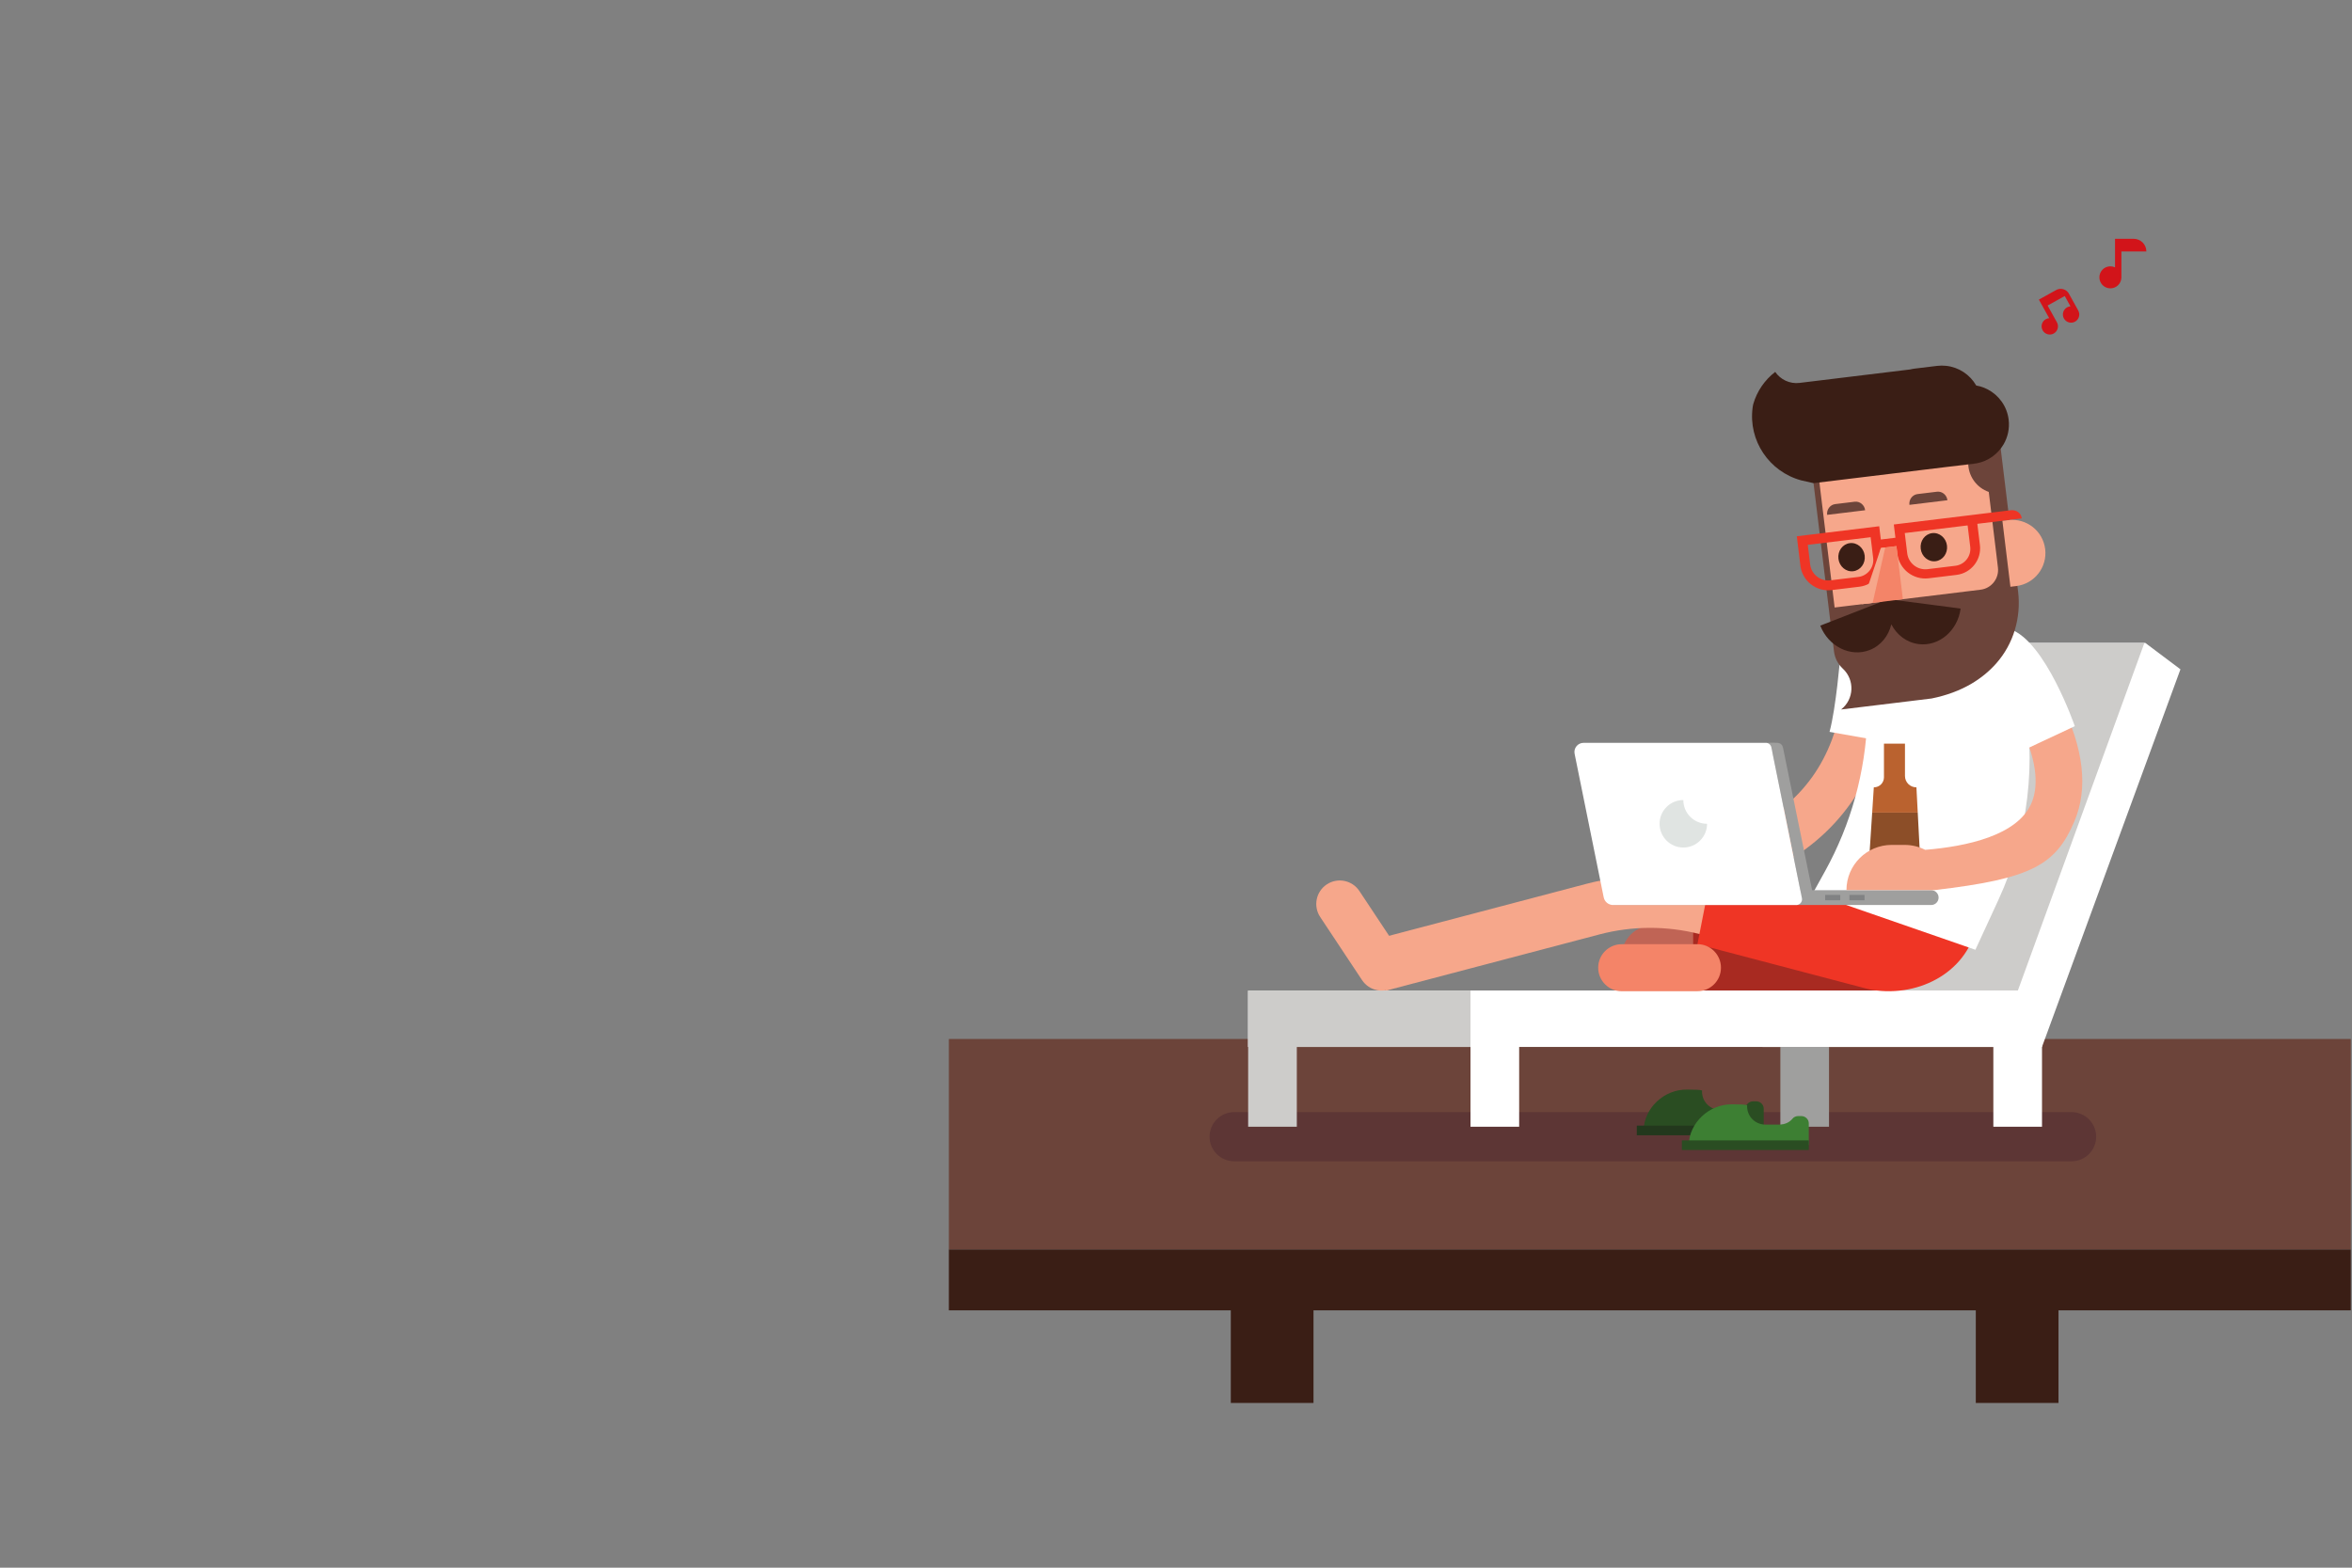 <?xml version="1.0" encoding="UTF-8" standalone="no"?>
<svg
   xmlns:dc="http://purl.org/dc/elements/1.1/"
   xmlns:cc="http://creativecommons.org/ns#"
   xmlns:rdf="http://www.w3.org/1999/02/22-rdf-syntax-ns#"
   xmlns:svg="http://www.w3.org/2000/svg"
   xmlns="http://www.w3.org/2000/svg"
   viewBox="0 0 2400 1600"
   height="1600"
   width="2400"
   xml:space="preserve"
   id="svg2"
   version="1.1"><rect x="0" y="0" width="2400" height="1600" fill="#808080" stroke="none"/><defs
     id="defs6" /><g
     transform="matrix(1.333,0,0,-1.333,0,1600)"
     id="g10"><g
       transform="scale(0.1)"
       id="g12"><g
         transform="scale(1.104)"
         id="g14"><path
           id="path16"
           style="fill:#48bbc6;fill-opacity:0;fill-rule:nonzero;stroke:none"
           d="M 16300,0 H 0 V 10866.7 H 16300 V 0" /></g><g
         transform="scale(1.104)"
         id="g18"><path
           id="path20"
           style="fill:#48bbc6;fill-opacity:0;fill-rule:nonzero;stroke:none"
           d="M 16300,0 H 0 V 5204.73 H 16300 V 0" /></g><g
         transform="scale(1.088)"
         id="g22"><path
           id="path24"
           style="fill:#6acdcd;fill-opacity:0;fill-rule:nonzero;stroke:none"
           d="M 16300,5280.66 H 5273.62 c 3.47,717.99 551.78,1345.82 1281.87,1489.55 80.07,390.17 425.39,683.61 839.25,683.61 86.61,0 170.19,-12.89 248.98,-36.78 259.77,1126.39 1268.92,1966.22 2474.28,1966.22 651.4,0 1245.5,-245.43 1694.9,-648.73 72,10.75 145.5,16.37 220.4,16.37 764.6,0 1393.6,-580.42 1470.4,-1324.67 516.9,-74.97 933.6,-458.86 1056.9,-958.38 142.8,55.04 297.9,85.28 460,85.28 704.3,0 1275.6,-569.09 1279.4,-1272.47" /></g><g
         transform="scale(1.088)"
         id="g26"><path
           id="path28"
           style="fill:#6acdcd;fill-opacity:0;fill-rule:nonzero;stroke:none"
           d="M 16300,5273.73 H 5273.61 c 0,2.29 0,4.64 0.01,6.93 H 16300 c 0,-2.32 0,-4.6 0,-6.93" /></g><g
         transform="scale(1.104)"
         id="g30"><path
           id="path32"
           style="fill:#3d9eab;fill-opacity:0;fill-rule:nonzero;stroke:none"
           d="m 16293.8,5287.62 c -204.6,0 -387,75.03 -505.4,192.1 -118.4,-117.07 -300.8,-192.1 -505.4,-192.1 -204.6,0 -387,75.03 -505.3,192.1 -115.8,-114.43 -292.7,-188.49 -491.7,-191.78 -4.9,-0.1 -9.8,-0.29 -14.8,-0.3 -204.2,0.26 -386.1,75.21 -504.3,192.08 l -1.2,-1.06 -1.1,1.06 c -118.2,-116.88 -300.2,-191.84 -504.4,-192.08 -3.1,0.01 -6.2,0.13 -9.3,0.17 -7.1,0.07 -14.2,0.24 -21.3,0.49 -8.1,0.32 -16.3,0.73 -24.3,1.29 -182.5,11.92 -343.6,83.48 -451.5,190.13 -118.4,-117.07 -300.7,-192.1 -505.3,-192.1 -204.6,0 -387,75.03 -505.4,192.1 -118.4,-117.07 -300.8,-192.1 -505.4,-192.1 -204.6,0 -387,75.03 -505.3,192.1 -118.5,-117.07 -300.9,-192.1 -505.4,-192.1 -204.7,0 -387.05,75.03 -505.41,192.1 -118.45,-117.07 -300.82,-192.1 -505.39,-192.1 -204.63,0 -386.99,75.03 -505.41,192.1 -118.41,-117.07 -300.78,-192.1 -505.38,-192.1 -204.6,0 -386.96,75.03 -505.38,192.1 -117.75,-116.41 -298.76,-191.18 -501.97,-192.03 -1.23,0 -2.43,-0.06 -3.66,-0.07 -204.5,0.07 -386.77,75.08 -505.13,192.1 l -0.28,-0.27 -0.28,0.27 c -118.37,-117.02 -300.64,-192.04 -505.14,-192.1 l -2.32,0.05 c -10.24,0.02 -20.41,0.29 -30.54,0.69 -5.28,0.22 -10.54,0.53 -15.8,0.84 -184.79,10.82 -347.99,82.78 -456.97,190.52 -118.42,-117.07 -300.78,-192.1 -505.38,-192.1 -204.6,0 -386.97,75.03 -505.38,192.1 -118.42,-117.07 -300.78,-192.1 -505.38,-192.1 -204.6,0 -386.97,75.03 -505.38,192.1 -118.42,-117.07 -300.79,-192.1 -505.39,-192.1 -204.61,0 -386.97,75.03 -505.39,192.1 -118.41,-117.07 -300.77,-192.1 -505.38,-192.1 -204.6,0 -386.97,75.03 -505.38,192.1 -118.42,-117.07 -300.78,-192.1 -505.38,-192.1 -204.602,0 -386.969,75.03 -505.385,192.1 -118.419,-117.07 -300.782,-192.1 -505.385,-192.1 -40.576,0 -80.226,3.06 -118.73,8.71 V 4191.98 h 6126.33 1100.1 5977.47 1098.4 1997.7 v 1095.79 c -2.1,-0.02 -4.2,-0.15 -6.2,-0.15" /></g><g
         transform="scale(1.104)"
         id="g34"><path
           id="path36"
           style="fill:#3d9eab;fill-opacity:0;fill-rule:nonzero;stroke:none"
           d="M 13203.9,4798.37 H 7226.43 6126.33 0 V 0 h 16300 v 4798.37 h -1997.7 -1098.4" /></g><g
         transform="scale(1.104)"
         id="g38"><path
           id="path40"
           style="fill:#6c443a;fill-opacity:1;fill-rule:nonzero;stroke:none"
           d="M 16300,2206.53 H 6579.24 V 3666.77 H 16300 V 2206.53" /></g><g
         transform="scale(1.104)"
         id="g42"><path
           id="path44"
           style="fill:#3a1e15;fill-opacity:1;fill-rule:nonzero;stroke:none"
           d="M 16300,2206.53 H 15204.3 14630.8 8218.73 7645.22 6579.24 v -421.77 h 1954.88 v -642.13 h 573.51 v 642.13 h 4592.17 v -642.13 h 573.5 v 642.13 H 16300 v 421.77" /></g><path
         id="path46"
         style="fill:#9dded6;fill-opacity:1;fill-rule:nonzero;stroke:none"
         d="m 15474.5,1123.3 v 0 0 z" /><path
         id="path48"
         style="fill:#9dded6;fill-opacity:1;fill-rule:nonzero;stroke:none"
         d="m 11009.8,1123.3 h -0.6 l 0.3,-0.3 z" /><path
         id="path50"
         style="fill:#4bb0b7;fill-opacity:0;fill-rule:nonzero;stroke:none"
         d="m 6055.86,1332.6 c -225.94,0 -427.32,82.9 -558.09,212.2 H 6613.95 C 6483.19,1415.5 6281.8,1332.6 6055.86,1332.6" /><path
         id="path52"
         style="fill:#4bb0b7;fill-opacity:0;fill-rule:nonzero;stroke:none"
         d="m 14916.4,855.102 c -225.9,0 -427.3,82.8 -558.1,212.098 h 1116.2 c -130.7,-129.298 -332.1,-212.098 -558.1,-212.098" /><g
         transform="scale(1.018)"
         id="g54"><path
           id="path56"
           style="fill:#4bb0b7;fill-opacity:0;fill-rule:nonzero;stroke:none"
           d="m 15751.7,840.119 c -222,0 -419.8,81.35 -548.3,208.381 H 16300 c -128.5,-127.031 -326.3,-208.381 -548.3,-208.381" /></g><path
         id="path58"
         style="fill:#4bb0b7;fill-opacity:0;fill-rule:nonzero;stroke:none"
         d="m 4870.18,855.102 c -225.94,0 -427.32,82.8 -558.09,212.098 H 5428.27 C 5297.51,937.902 5096.12,855.102 4870.18,855.102" /><path
         id="path60"
         style="fill:#4bb0b7;fill-opacity:0;fill-rule:nonzero;stroke:none"
         d="m 8624.36,855.102 c -225.95,0 -427.33,82.8 -558.1,212.098 H 9182.45 C 9051.68,937.902 8850.3,855.102 8624.36,855.102" /><path
         id="path62"
         style="fill:#4bb0b7;fill-opacity:0;fill-rule:nonzero;stroke:none"
         d="M 10857.1,855.102 C 10631.2,855.199 10430,938 10299.2,1067.2 h 1116.2 c -130,-128.501 -329.9,-211.098 -554.3,-212.001 -1.3,0 -2.7,-0.097 -4,-0.097" /><path
         id="path64"
         style="fill:#4bb0b7;fill-opacity:0;fill-rule:nonzero;stroke:none"
         d="m 9740.81,855.102 h -2.56 c -11.31,0.097 -22.54,0.398 -33.72,0.796 -5.84,0.204 -11.65,0.602 -17.46,0.903 -204.06,12 -384.28,91.398 -504.62,210.399 H 10298.6 C 10167.9,938 9966.64,855.199 9740.81,855.102" /><path
         id="path66"
         style="fill:#4bb0b7;fill-opacity:0;fill-rule:nonzero;stroke:none"
         d="M 1278.72,855.102 C 1090.81,855.102 923.328,924 814.578,1031.5 H 1742.85 C 1634.1,924 1466.62,855.102 1278.72,855.102" /><path
         id="path68"
         style="fill:#4bb0b7;fill-opacity:0;fill-rule:nonzero;stroke:none"
         d="m 13173.9,427 c -187.9,0 -355.4,69 -464.1,176.5 h 928.3 C 13529.3,496 13361.8,427 13173.9,427" /><path
         id="path70"
         style="fill:#4bb0b7;fill-opacity:0;fill-rule:nonzero;stroke:none"
         d="m 2749.51,427 c -187.9,0 -355.38,69 -464.14,176.5 h 928.28 C 3104.9,496 2937.42,427 2749.51,427" /><path
         id="path72"
         style="fill:#4bb0b7;fill-opacity:0;fill-rule:nonzero;stroke:none"
         d="m 7776.71,427 c -187.91,0 -355.39,69 -464.14,176.5 h 928.28 C 8132.09,496 7964.61,427 7776.71,427" /><path
         id="path74"
         style="fill:#4bb0b7;fill-opacity:0;fill-rule:nonzero;stroke:none"
         d="m 14358.3,427 c -187.9,0 -355.3,69 -464.1,176.5 h 928.3 C 14713.7,496 14546.3,427 14358.3,427" /><g
         transform="scale(1.059)"
         id="g76"><path
           id="path78"
           style="fill:#4bb0b7;fill-opacity:0;fill-rule:nonzero;stroke:none"
           d="m 15861.8,403.077 c -177.4,0 -335.5,65.135 -438.1,166.612 h 876.3 c -102.7,-101.477 -260.8,-166.612 -438.2,-166.612" /></g><path
         id="path80"
         style="fill:#4bb0b7;fill-opacity:0;fill-rule:nonzero;stroke:none"
         d="m 3270.25,2535.61 c -187.91,0 -355.39,68.91 -464.14,176.42 h 928.27 c -108.75,-107.51 -276.23,-176.42 -464.13,-176.42" /><path
         id="path82"
         style="fill:#4bb0b7;fill-opacity:0;fill-rule:nonzero;stroke:none"
         d="m 4089.26,2127.19 c -187.9,0 -355.39,68.91 -464.14,176.42 h 928.27 C 4444.64,2196.1 4277.16,2127.19 4089.26,2127.19" /><path
         id="path84"
         style="fill:#6acdcd;fill-opacity:0;fill-rule:nonzero;stroke:none"
         d="m 3235.78,7719.9 h -720.03 c 0,198.83 161.19,360.01 360.02,360.01 198.83,0 360.01,-161.18 360.01,-360.01" /><path
         id="path86"
         style="fill:#3d9eab;fill-opacity:0;fill-rule:nonzero;stroke:none"
         d="m 4369.36,10324.1 347.1,161.3 c -26.66,57.3 -126.07,67.7 -222.04,23.1 -62.92,-29.3 -108.74,-74.8 -125.32,-119 -16.59,44.2 -62.41,89.7 -125.33,119 -95.97,44.6 -195.38,34.2 -222.04,-23.1 l 347.1,-161.3 0.09,-0.2 h 0.18 0.17 l 0.09,0.2" /><path
         id="path88"
         style="fill:#3d9eab;fill-opacity:0;fill-rule:nonzero;stroke:none"
         d="m 3332.66,9889.82 347.09,161.28 c -26.65,57.4 -126.06,67.7 -222.03,23.1 -62.93,-29.2 -108.74,-74.81 -125.33,-118.91 -16.58,44.1 -62.4,89.71 -125.32,118.91 -95.97,44.6 -195.38,34.3 -222.04,-23.1 l 347.1,-161.28 0.08,-0.2 0.18,0.08 0.18,-0.08 0.09,0.2" /><path
         id="path90"
         style="fill:#6acdcd;fill-opacity:0;fill-rule:nonzero;stroke:none"
         d="m 2288.23,8519.18 h -709.75 c 0,195.99 158.88,354.87 354.88,354.87 195.99,0 354.87,-158.88 354.87,-354.87" /><path
         id="path92"
         style="fill:#6acdcd;fill-opacity:0;fill-rule:nonzero;stroke:none"
         d="M 6260.2,9382.53 H 4735.35 c 0,162.02 131.34,293.37 293.36,293.37 36.58,0 71.57,-6.75 103.86,-18.98 99.39,191.74 299.53,322.83 530.4,322.83 329.84,0 597.23,-267.38 597.23,-597.22" /><path
         id="path94"
         style="fill:#c06455;fill-opacity:1;fill-rule:nonzero;stroke:none"
         d="m 13254.9,4654.15 c 0,-131.72 -106.8,-238.5 -238.5,-238.5 H 12652 c -131.7,0 -238.5,106.78 -238.5,238.5 v 25.18 c 0,131.72 106.8,238.49 238.5,238.49 h 364.4 c 131.7,0 238.5,-106.77 238.5,-238.49 v -25.18" /><path
         id="path96"
         style="fill:#f6a78b;fill-opacity:1;fill-rule:nonzero;stroke:none"
         d="m 13074.1,5182.34 c -80.9,0 -154.2,55.36 -173.6,137.53 -22.8,95.99 36.7,192.23 132.7,214.94 499.7,118.23 832.5,387.98 989.1,801.75 116.4,307.58 90.3,587.1 90,589.83 -10.6,98.07 60.3,186.2 158.4,196.83 98.1,10.57 186.2,-60.25 196.8,-158.33 1.6,-14.64 37.2,-363.16 -111.1,-754.8 -138.3,-365.43 -465.9,-839.55 -1241,-1022.92 -13.8,-3.27 -27.7,-4.83 -41.3,-4.83" /><path
         id="path98"
         style="fill:#ffffff;fill-opacity:1;fill-rule:nonzero;stroke:none"
         d="m 14087.1,6975.01 c 0,0 -32.1,-392.14 -82,-575.55 l 337.4,-59.54 91.3,543.8 -346.7,91.29" /><path
         id="path100"
         style="fill:#5d3635;fill-opacity:1;fill-rule:nonzero;stroke:none"
         d="m 16046.1,3299.88 c 0,-103.92 -84.3,-188.16 -188.2,-188.16 H 9447.3 c -103.91,0 -188.16,84.24 -188.16,188.16 0,103.91 84.25,188.16 188.16,188.16 h 6410.6 c 103.9,0 188.2,-84.25 188.2,-188.16" /><g
         transform="scale(1.024)"
         id="g102"><path
           id="path104"
           style="fill:#ffffff;fill-opacity:1;fill-rule:nonzero;stroke:none"
           d="m 15264.9,3893.64 h -2089.2 l 1178.5,3021.27 h 1682.7 L 16300,6717.16 15264.9,3893.64" /></g><g
         transform="scale(1.007)"
         id="g106"><path
           id="path108"
           style="fill:#cdccca;fill-opacity:1;fill-rule:nonzero;stroke:none"
           d="m 15338.7,4386.43 h -1779.5 l 1030.5,2641.92 H 16300 l -961.3,-2641.92" /></g><path
         id="path110"
         style="fill:#a82a21;fill-opacity:1;fill-rule:nonzero;stroke:none"
         d="M 14477.3,4413.71 H 12961 v 482.31 h 1516.3 v -482.31" /><path
         id="path112"
         style="fill:#cdccca;fill-opacity:1;fill-rule:nonzero;stroke:none"
         d="m 15466.5,7083.2 -0.7,-2.25 0.1,-0.08 z" /><path
         id="path114"
         style="fill:#9f9f9e;fill-opacity:1;fill-rule:nonzero;stroke:none"
         d="m 14001.1,3376.14 h -372.5 v 610.94 h 372.5 v -610.94" /><path
         id="path116"
         style="fill:#f6a78b;fill-opacity:1;fill-rule:nonzero;stroke:none"
         d="m 10609.9,4418.28 -101.9,386.81 1634.3,430.45 c 315.7,83.16 649.8,84.36 966.1,3.52 l 976.7,-249.66 -99.1,-387.54 -976.7,249.66 c -250.5,64.03 -515.1,63.06 -765.1,-2.79 l -1634.3,-430.45" /><path
         id="path118"
         style="fill:#ffffff;fill-opacity:1;fill-rule:nonzero;stroke:none"
         d="M 15268.1,3987.08 H 9554.58 v 432.13 h 5713.52 v -432.13" /><path
         id="path120"
         style="fill:#cdccca;fill-opacity:1;fill-rule:nonzero;stroke:none"
         d="M 11256.6,3987.08 H 9554.58 v 432.13 h 1702.02 v -432.13" /><path
         id="path122"
         style="fill:#5bc133;fill-opacity:1;fill-rule:nonzero;stroke:none"
         d="m 15121.6,5254.76 c 0,-6.57 -5.3,-11.89 -11.9,-11.89 -6.5,0 -11.8,5.32 -11.8,11.89 0,6.56 5.3,11.88 11.8,11.88 6.6,0 11.9,-5.32 11.9,-11.88" /><path
         id="path124"
         style="fill:#ef3525;fill-opacity:1;fill-rule:nonzero;stroke:none"
         d="m 13977.8,5266.64 -64.3,-147.27 -839.4,62.97 -80.3,-408.39 1294,-340.35 c 15.8,-4.13 31.6,-7.51 47.7,-10.03 l 0.3,-0.05 30.5,-4.15 c 371.3,-43.72 734,178.54 773.8,554.64 l -1162.3,292.63" /><path
         id="path126"
         style="fill:#ffffff;fill-opacity:1;fill-rule:nonzero;stroke:none"
         d="m 15404.1,7124.27 -1097.3,-260.4 -12.5,-361.77 c -14.1,-409.28 -124.7,-809.43 -322.8,-1167.82 l -94.8,-171.41 1244.9,-431.83 176.3,382.44 c 229.5,497.88 295.7,1055.6 189,1593.36 l -82.8,417.43" /><path
         id="path128"
         style="fill:#9f9f9e;fill-opacity:1;fill-rule:nonzero;stroke:none"
         d="m 14839.9,5130.59 c 0,-31.41 -25.5,-56.87 -56.9,-56.87 h -2429.6 c -31.4,0 -56.8,25.46 -56.8,56.87 0,31.41 25.4,56.86 56.8,56.86 H 14783 c 31.4,0 56.9,-25.45 56.9,-56.86" /><path
         id="path130"
         style="fill:#818283;fill-opacity:1;fill-rule:nonzero;stroke:none"
         d="m 14087.1,5109.95 h -115.6 v 41.28 h 115.6 v -41.28" /><path
         id="path132"
         style="fill:#818283;fill-opacity:1;fill-rule:nonzero;stroke:none"
         d="m 14272.9,5109.95 h -115.6 v 41.28 h 115.6 v -41.28" /><path
         id="path134"
         style="fill:#9f9f9e;fill-opacity:1;fill-rule:nonzero;stroke:none"
         d="m 13873.1,5134.77 -0.1,0.01 c 4.2,8.56 5.7,18.4 3.7,28.09 l -228.4,1118.29 c -3.6,17.47 -17.4,30.63 -34.5,33.7 v 0.01 0 c -2.4,0.42 -4.8,0.63 -7.2,0.66 -30.1,2.16 -87.1,-0.06 -87.1,-0.06 l 49.1,-78.42 215.2,-1062.27 v 0 l -33.2,-101.06 c 0,0 91.7,4.64 121.3,58.92 l 1,1.82 0.2,0.31" /><path
         id="path136"
         style="fill:#ffffff;fill-opacity:1;fill-rule:nonzero;stroke:none"
         d="m 13750.6,5073.72 h -1402.4 c -34.9,0 -65,24.6 -71.9,58.81 l -222.7,1098.95 c -8.8,43.45 24.4,84.07 68.8,84.07 h 1395.1 c 20.5,0 38.1,-14.41 42.2,-34.46 l 233.9,-1154.78 c 5.6,-27.18 -15.2,-52.59 -43,-52.59" /><path
         id="path138"
         style="fill:#2a4d22;fill-opacity:1;fill-rule:nonzero;stroke:none"
         d="m 13270.8,3505.28 h -102.3 c -77.1,0 -139.6,62.51 -139.6,139.62 0,3.04 0.1,6.06 0.3,9.06 h 0.9 l -0.9,0.19 c -13.7,3.04 -27.9,4.82 -42.3,5.1 l -70.3,1.34 c -181.6,3.48 -331.3,-145.78 -334.5,-310.07 l 263,-0.48 656,0.48 v 163.82 0.6 c -0.2,31.05 -26.3,55.77 -57.3,55.77 h -23.8 c -17,0 -33.4,-7.31 -44.2,-20.45 -20.4,-24.92 -53,-44.98 -105,-44.98" /><path
         id="path140"
         style="fill:#23381d;fill-opacity:1;fill-rule:nonzero;stroke:none"
         d="m 13501.1,3310.85 h -971.6 v 73.69 h 971.6 v -73.69" /><path
         id="path142"
         style="fill:#3d7f33;fill-opacity:1;fill-rule:nonzero;stroke:none"
         d="m 13615.9,3392.43 h -102.2 c -77.1,0 -139.7,62.51 -139.7,139.62 0,3.04 0.2,6.06 0.4,9.06 h 0.9 l -0.9,0.19 c -13.8,3.03 -27.9,4.82 -42.4,5.1 l -70.2,1.34 c -181.6,3.48 -331.4,-145.78 -334.5,-310.08 l 262.9,-0.47 656,0.47 v 163.83 0.6 c -0.1,31.05 -26.2,55.77 -57.3,55.77 h -23.8 c -17,0 -33.3,-7.31 -44.1,-20.44 -20.5,-24.93 -53.1,-44.99 -105.1,-44.99" /><path
         id="path144"
         style="fill:#2a4d22;fill-opacity:1;fill-rule:nonzero;stroke:none"
         d="m 13846.2,3198 h -971.5 v 73.69 h 971.5 V 3198" /><path
         id="path146"
         style="fill:#cdccca;fill-opacity:1;fill-rule:nonzero;stroke:none"
         d="m 9927.11,3376.14 h -372.53 v 1037.57 h 372.53 V 3376.14" /><path
         id="path148"
         style="fill:#ffffff;fill-opacity:1;fill-rule:nonzero;stroke:none"
         d="m 11629.1,3376.14 h -372.5 v 1037.57 h 372.5 V 3376.14" /><path
         id="path150"
         style="fill:#ffffff;fill-opacity:1;fill-rule:nonzero;stroke:none"
         d="M 15631.5,3376.14 H 15259 v 1043.07 h 372.5 V 3376.14" /><path
         id="path152"
         style="fill:#e0e4e2;fill-opacity:1;fill-rule:nonzero;stroke:none"
         d="m 12885.8,5877.48 c -100.4,0 -181.8,-81.38 -181.8,-181.77 0,-100.4 81.4,-181.78 181.8,-181.78 100.4,0 181.8,81.38 181.8,181.78 -100.4,0 -181.8,81.38 -181.8,181.77" /><path
         id="path154"
         style="fill:#f6a78b;fill-opacity:1;fill-rule:nonzero;stroke:none"
         d="m 10726.5,4697.85 c 54.9,-82.85 32.3,-194.56 -50.6,-249.5 -82.8,-54.94 -194.5,-32.31 -249.5,50.54 l -320.4,483.22 c -54.9,82.85 -32.3,194.55 50.5,249.49 82.9,54.94 194.6,32.32 249.5,-50.53 l 320.5,-483.22" /><path
         id="path156"
         style="fill:#f48468;fill-opacity:1;fill-rule:nonzero;stroke:none"
         d="m 12993.8,4773.95 c 99.5,0.04 180.1,-80.51 180.1,-179.92 0.1,-99.41 -80.5,-180.04 -179.9,-180.08 l -579.8,-0.24 c -99.4,-0.04 -180,80.51 -180.1,179.92 0,99.41 80.5,180.04 179.9,180.08 l 579.8,0.24" /><path
         id="path158"
         style="fill:#9dded6;fill-opacity:1;fill-rule:nonzero;stroke:none"
         d="m 14420.4,597.102 v 0 0 z" /><path
         id="path160"
         style="fill:#9dded6;fill-opacity:1;fill-rule:nonzero;stroke:none"
         d="m 9955.66,597.102 h -0.61 l 0.31,-0.301 z" /><path
         id="path162"
         style="fill:#6c443a;fill-opacity:1;fill-rule:nonzero;stroke:none"
         d="m 14293.2,5191.08 h 417.8 l -13.5,260.22 H 14310 l -16.8,-260.22" /><path
         id="path164"
         style="fill:#ba622f;fill-opacity:1;fill-rule:nonzero;stroke:none"
         d="m 14670.2,5974.82 h -0.8 c -48,0 -86.9,38.89 -86.9,86.86 v 247.33 h -160.8 V 6051.7 c 0,-42.46 -34.4,-76.88 -76.9,-76.88 h -0.8 l -12.5,-193.63 h 348.8 l -10.1,193.63" /><path
         id="path166"
         style="fill:#8c4e28;fill-opacity:1;fill-rule:nonzero;stroke:none"
         d="M 14331.5,5781.19 14310,5451.3 h 387.5 l -17.2,329.89 h -348.8" /><path
         id="path168"
         style="fill:#f6a78b;fill-opacity:1;fill-rule:nonzero;stroke:none"
         d="m 15775.5,6626.33 c -121.9,245.28 -270,425.59 -276.2,433.15 -62.7,75.9 -175,86.58 -251,23.93 -76,-62.64 -86.8,-175.08 -24.3,-251.15 136.3,-165.71 460.6,-664.39 327.1,-977.81 -106.2,-249.25 -498.4,-332.54 -814,-358.21 -47.2,24.07 -100.5,37.74 -157.1,37.74 h -99.5 c -191,0 -345.9,-154.9 -345.9,-345.97 h 674 c 744.5,86.57 928.7,191.83 1071.2,527.32 106.5,250.87 71.4,557.37 -104.3,911" /><path
         id="path170"
         style="fill:#ffffff;fill-opacity:1;fill-rule:nonzero;stroke:none"
         d="m 15388.4,7185.38 -244.1,-305.63 357.2,-615.24 381.1,178.61 c 0,0 -224.3,650.89 -494.2,742.26" /><path
         id="path172"
         style="fill:#f6a78b;fill-opacity:1;fill-rule:nonzero;stroke:none"
         d="m 15282.3,8628.86 -1396.9,-169.87 16,-131.42 123.4,-1014.86 177.3,21.55 1219.6,148.31 -139.4,1146.29" /><path
         id="path174"
         style="fill:#3a1e15;fill-opacity:1;fill-rule:nonzero;stroke:none"
         d="m 14274.2,7749.22 c 7.3,-59.39 -31.9,-113.02 -87.5,-119.77 -55.5,-6.76 -106.4,35.91 -113.6,95.3 -7.2,59.39 31.9,113.02 87.5,119.77 55.5,6.76 106.4,-35.91 113.6,-95.3" /><path
         id="path176"
         style="fill:#3a1e15;fill-opacity:1;fill-rule:nonzero;stroke:none"
         d="m 14904.1,7825.82 c 7.2,-59.4 -31.9,-113.02 -87.5,-119.78 -55.5,-6.75 -106.4,35.92 -113.6,95.31 -7.3,59.39 31.9,113.02 87.5,119.77 55.5,6.76 106.4,-35.91 113.6,-95.3" /><path
         id="path178"
         style="fill:#6c443a;fill-opacity:1;fill-rule:nonzero;stroke:none"
         d="m 14197.5,8161.56 -148.7,-18.08 c -39.3,-4.78 -67.1,-41.71 -62.2,-82.49 l 291,35.38 c -4.9,40.78 -40.8,69.97 -80.1,65.19" /><path
         id="path180"
         style="fill:#6c443a;fill-opacity:1;fill-rule:nonzero;stroke:none"
         d="m 14827.4,8238.16 -148.8,-18.09 c -39.2,-4.77 -67.1,-41.71 -62.1,-82.49 l 291,35.39 c -5,40.78 -40.8,69.97 -80.1,65.19" /><path
         id="path182"
         style="fill:#6c443a;fill-opacity:1;fill-rule:nonzero;stroke:none"
         d="m 15384.2,7366.67 v -0.01 0.14 z m -317.8,1081.12 c 0.4,0.34 0.6,-3.22 1.1,-9.39 7.8,-91.63 68.4,-170.33 155,-201.39 l 1.5,-0.54 59.7,-491.06 10.5,-88.2 c 9.9,-83.6 -49.9,-159.48 -133.5,-169.29 v -0.01 l -656.3,-80.2 c -1.6,7.46 -74.5,-9.06 -74.5,-9.06 l -385.9,-46.93 -135,1110.14 -45,-5.48 0.5,-4.44 151.1,-1242.8 7,-57.1 16.6,-136.33 c 6.1,-50.1 29.6,-96.46 66.4,-131 l 2.3,-2.2 c 91.2,-85.66 85.2,-232.36 -12.7,-310.26 l -1.9,-1.49 c 0,0 316.9,38.21 533.7,64.84 l 2.5,0.37 156,18.97 c 238.6,47.97 394.1,154.14 495.1,268.13 133,149.93 192.1,351.46 167.9,550.38 l -140.9,1158.49 -241.2,-184.15" /><path
         id="path184"
         style="fill:#3a1e15;fill-opacity:1;fill-rule:nonzero;stroke:none"
         d="m 14465.3,7414.39 c -0.6,1.64 -10.7,1.4 -10.7,1.4 0,0 -10,-2.21 -10.2,-3.94 l -510.2,-199.04 c 62.5,-160.18 231.7,-243.8 377.8,-186.78 86,33.54 144.8,108.3 166,196.76 41.8,-80.8 116.8,-139.28 208.3,-151.24 155.6,-20.32 299.8,101.4 322.1,271.88 l -543.1,70.96" /><path
         id="path186"
         style="fill:#3a1e15;fill-opacity:1;fill-rule:nonzero;stroke:none"
         d="m 14940.7,8431.81 171.5,20.85 c 6.6,0.8 13,1.87 19.4,3.07 l -210.4,-25.6 c 6.5,0.38 13,0.88 19.5,1.68" /><path
         id="path188"
         style="fill:#3a1e15;fill-opacity:1;fill-rule:nonzero;stroke:none"
         d="m 15376.2,8789.74 c -12.5,102.94 -75.3,187.46 -160.8,232.03 -8.5,4.44 -17.3,8.47 -26.2,12.09 -19.6,7.95 -40.2,13.89 -61.4,17.59 -47.6,83.11 -133,140.06 -230,150.57 -22.6,2.45 -45.8,2.47 -69.4,-0.4 l -16.9,-2.05 -154.6,-18.8 c -12.1,-1.48 -24,-3.74 -35.6,-6.57 l -439.5,-53.45 -111.2,-13.52 -19.3,-2.35 -276,-33.56 c -75.4,-9.17 -145.9,25.68 -186.1,84.29 -80,-61.53 -139.4,-147.41 -167.7,-245.25 -1.9,-6.4 -3.6,-16.19 -5.3,-28.65 -33.6,-252.09 126.5,-489.7 371.8,-556.59 l 94.5,-21.3 161.6,19.65 877.1,106.66 210.4,25.6 c 89.7,16.77 163.7,72.13 206.6,146.59 31.5,54.78 46.2,119.85 38,187.42" /><path
         id="path190"
         style="fill:#ef3525;fill-opacity:1;fill-rule:nonzero;stroke:none"
         d="m 15082.1,7816.17 c 8.7,-71.3 -42.3,-136.35 -113.6,-145.02 l -213.3,-25.94 c -76.4,-9.3 -146.2,45.34 -155.5,121.78 l -7.7,63.69 -7.8,64.16 -3.3,26.82 481.2,58.52 z m -759.1,46.9 7.8,-64.15 8.2,-68.21 c 8.7,-71.3 -42.2,-136.35 -113.5,-145.02 l -213.3,-25.94 c -76.5,-9.3 -146.2,45.34 -155.5,121.78 l -18.2,149.84 481.2,58.52 z m 804.8,200.95 -74.3,-9.03 -556.4,-67.67 12.3,-101.57 -111.7,-13.59 -12.3,101.58 -555.2,-67.52 -75.6,-9.19 7.2,-59.39 20.1,-165.2 c 14.4,-117.86 121.5,-201.78 239.4,-187.44 l 213.3,25.93 c 112.7,13.71 192.9,116.18 179.2,228.87 l -8.3,68.21 111.7,13.58 7.2,-58.86 c 14.3,-117.86 121.5,-201.78 239.3,-187.45 l 213.3,25.94 c 112.7,13.71 193,116.17 179.2,228.87 l -19.7,162.27 340.2,41.37 c -5.2,42.72 -43.1,67.48 -85.8,62.29 l -263.1,-32" /><path
         id="path192"
         style="fill:#f48468;fill-opacity:1;fill-rule:nonzero;stroke:none"
         d="m 14398,7807.09 -104.8,-425.07 c 16.1,1.96 273.4,33.26 273.4,33.26 l -49.4,406.31 -119.2,-14.5" /><path
         id="path194"
         style="fill:#f6a78b;fill-opacity:1;fill-rule:nonzero;stroke:none"
         d="m 15372.7,8020.64 -44.4,-5.39 61.4,-504.84 44.4,5.4 c 139.4,16.95 238.7,143.7 221.7,283.11 -16.9,139.41 -143.7,238.68 -283.1,221.72" /><path
         id="path196"
         style="fill:#f6a78b;fill-opacity:1;fill-rule:nonzero;stroke:none"
         d="m 14398,7807.1 -144.5,-429.9 81.5,9.91 96.4,424.04 -33.4,-4.05" /><g
         transform="scale(1.008)"
         id="g198"><path
           id="path200"
           style="fill:#D2141A;fill-opacity:1;fill-rule:nonzero;stroke:none"
           d="m 16300,9997.66 c 0,53.14 -43.1,96.24 -96.2,96.24 h -93.4 -48.4 v -96.24 -120.6 c -10.7,4.98 -22.6,7.85 -35.2,7.85 -46.2,0 -83.7,-37.46 -83.7,-83.67 0,-46.22 37.5,-83.68 83.7,-83.68 44.1,0 80.3,34.27 83.3,77.67 h 0.3 v 202.43 h 189.6" /></g><path
         id="path202"
         style="fill:#D2141A;fill-opacity:1;fill-rule:nonzero;stroke:none"
         d="m 15775.3,9791.42 c -12.1,0.12 -24.4,-2.74 -35.7,-9.03 l -100.2,-55.7 -31.8,-17.64 35,-63.03 43.9,-79.01 c -8.8,-0.63 -17.6,-3.09 -25.9,-7.67 -30.2,-16.83 -41.1,-55.01 -24.3,-85.28 16.8,-30.28 55,-41.18 85.3,-24.35 28.9,16.08 40.1,51.68 26.3,81.23 l 0.2,0.11 -73.7,132.62 131.3,72.98 43.9,-79.01 c -8.8,-0.63 -17.6,-3.09 -25.9,-7.67 -30.3,-16.83 -41.2,-55.01 -24.3,-85.28 16.8,-30.28 55,-41.18 85.2,-24.36 29,16.09 40.2,51.69 26.4,81.24 l 0.2,0.11 -73.7,132.62 0.1,0.09 c -13,23.48 -37.2,36.77 -62.3,37.03" /></g></g></svg>
